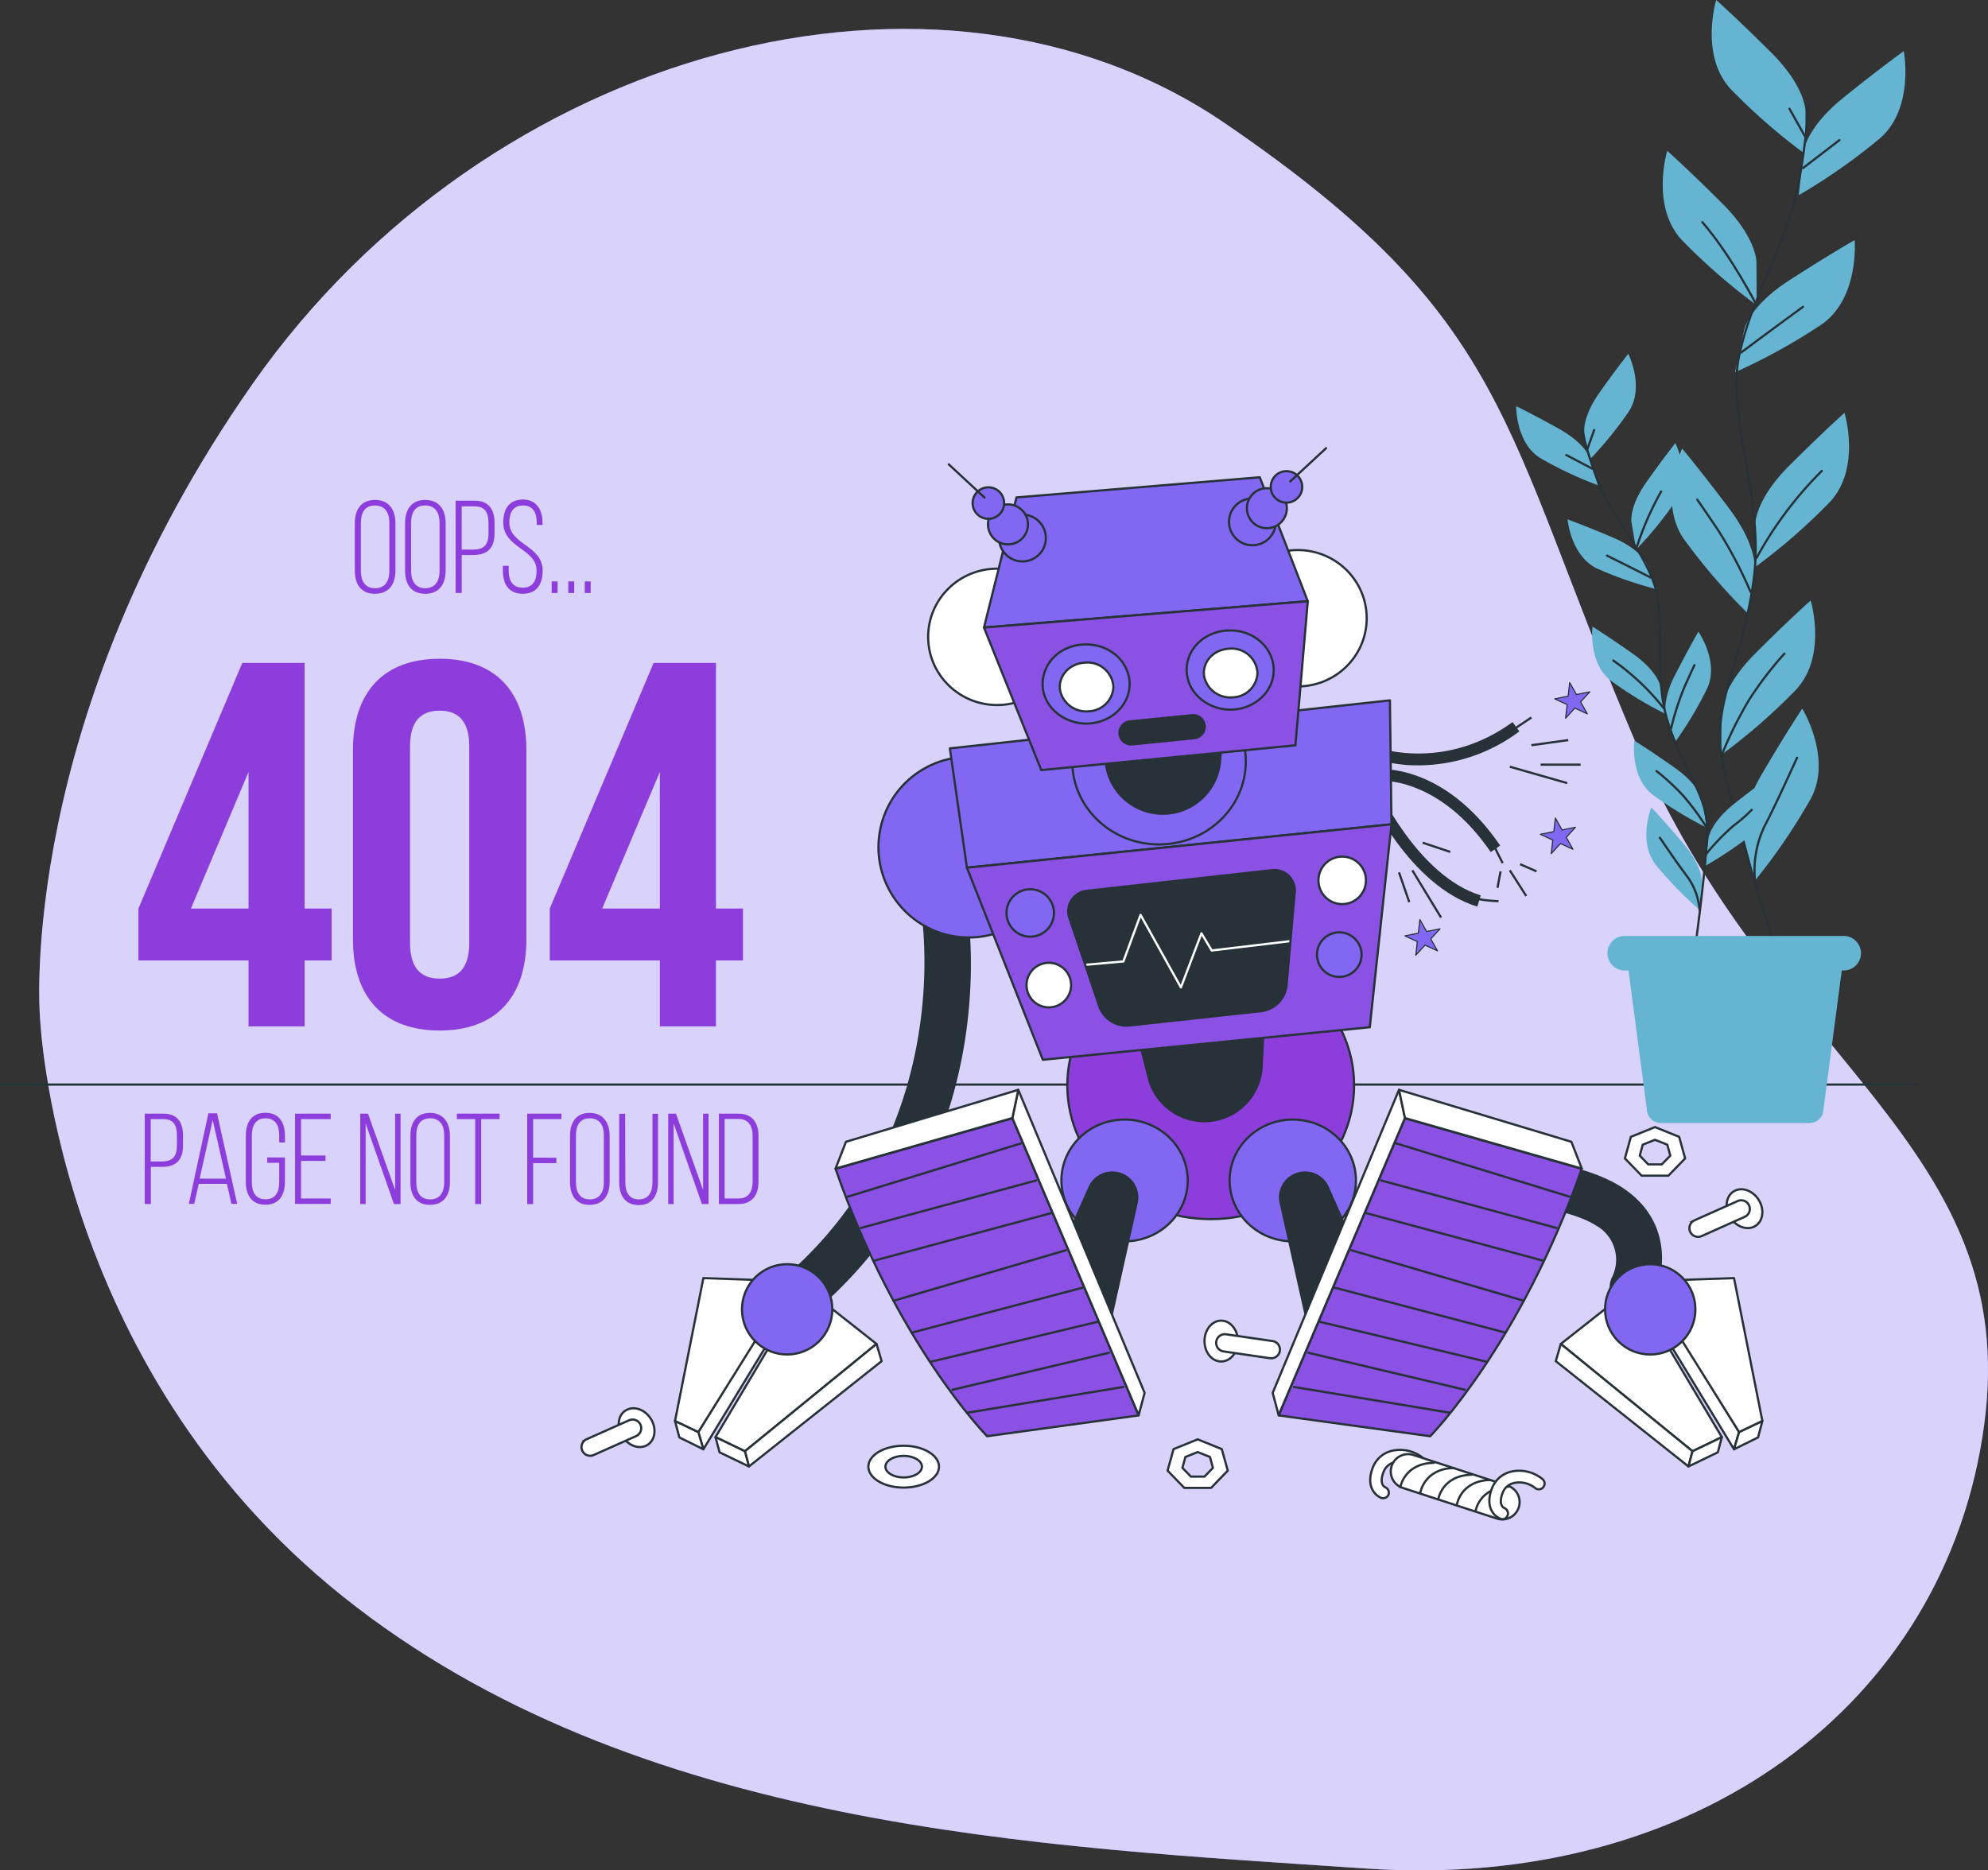 <svg xmlns="http://www.w3.org/2000/svg" xmlns:xlink="http://www.w3.org/1999/xlink" width="975" height="917.472" viewBox="0 0 975 917.472">
  <rect x="0" y="0" width="975" height="917.472" fill="#333333" stroke="none"/>
  <defs>
    <style>
      .cls-1, .cls-8 {
        fill: #263238;
      }

      .cls-1, .cls-10, .cls-11, .cls-12, .cls-15, .cls-16, .cls-4, .cls-7, .cls-9 {
        stroke: #263238;
      }

      .cls-1, .cls-10, .cls-11, .cls-12, .cls-14, .cls-15, .cls-7, .cls-9 {
        stroke-linecap: round;
        stroke-linejoin: round;
      }

      .cls-1, .cls-10, .cls-11, .cls-12, .cls-14, .cls-16, .cls-4, .cls-7, .cls-9 {
        stroke-width: 1.082px;
      }

      .cls-10, .cls-15, .cls-2 {
        fill: #8167f2;
      }

      .cls-16, .cls-3, .cls-9 {
        fill: #fff;
      }

      .cls-3 {
        opacity: 0.7;
      }

      .cls-14, .cls-4, .cls-7 {
        fill: none;
      }

      .cls-16, .cls-4 {
        stroke-miterlimit: 10;
      }

      .cls-11, .cls-5 {
        fill: #8d3ddc;
      }

      .cls-6 {
        fill: #64b4d2;
      }

      .cls-12 {
        fill: #8a51e4;
      }

      .cls-13 {
        clip-path: url(#clip-path);
      }

      .cls-14 {
        stroke: #fff;
      }

      .cls-15 {
        stroke-width: 0.541px;
      }
    </style>
    <clipPath id="clip-path">
      <path id="Path_2687" data-name="Path 2687" class="cls-1" d="M265.378,262.692,280,305.847a14.217,14.217,0,0,0,15.248,9.59l64.229-7a14.241,14.241,0,0,0,12.467-12.9l3.98-45.385a10.046,10.046,0,0,0-11.148-10.885l-90.937,10.165a10.093,10.093,0,0,0-8.463,13.258Z" transform="translate(-264.849 -239.203)"/>
    </clipPath>
  </defs>
  <g id="Oops_404_Error_with_a_broken_robot-bro" data-name="Oops! 404 Error with a broken robot-bro" transform="translate(-42.94 -59.44)">
    <g id="background-simple--inject-2" transform="translate(62.165 73.61)">
      <path id="Path_2606" data-name="Path 2606" class="cls-2" d="M51.247,548.447S56.786,720.02,200,834.363s341.6,122.546,502.234,133.412,284.019-80.1,302.61-217.582S900.689,572.366,834.1,415.867s-60.669-207.952-201.573-304.2S271.173,74.527,155.659,239.42,51.247,548.447,51.247,548.447Z" transform="translate(-50.959 -65.35)"/>
      <path id="Path_2607" data-name="Path 2607" class="cls-3" d="M51.247,548.447S56.786,720.02,200,834.363s341.6,122.546,502.234,133.412,284.019-80.1,302.61-217.582S900.689,572.366,834.1,415.867s-60.669-207.952-201.573-304.2S271.173,74.527,155.659,239.42,51.247,548.447,51.247,548.447Z" transform="translate(-50.959 -65.35)"/>
    </g>
    <g id="Floor--inject-2" transform="translate(42.94 591.443)">
      <line id="Line_238" data-name="Line 238" class="cls-4" x1="940.555"/>
    </g>
    <g id="Text--inject-2" transform="translate(110.837 304.472)">
      <path id="Path_2608" data-name="Path 2608" class="cls-5" d="M115.52,174.506c0-6.593,3.045-11.436,9.9-11.436s10.022,4.795,10.022,11.436v23.16c0,6.593-3.045,11.436-10.022,11.436s-9.9-4.795-9.9-11.436Zm2.973,23.352c0,4.795,1.942,8.535,6.929,8.535s7.049-3.62,7.049-8.535V174.314c0-4.795-2.014-8.535-7.049-8.535s-6.929,3.62-6.929,8.535Z" transform="translate(-9.407 -162.877)"/>
      <path id="Path_2609" data-name="Path 2609" class="cls-5" d="M125.8,174.506c0-6.593,3.045-11.436,9.878-11.436s10.022,4.795,10.022,11.436v23.16c0,6.593-3.021,11.436-10.022,11.436s-9.878-4.795-9.878-11.436Zm2.973,23.352c0,4.795,1.942,8.535,6.9,8.535s7.049-3.62,7.049-8.535V174.314c0-4.795-1.99-8.535-7.049-8.535s-6.9,3.62-6.9,8.535Z" transform="translate(4.959 -162.877)"/>
      <path id="Path_2610" data-name="Path 2610" class="cls-5" d="M145.524,163.23c7,0,9.71,4.411,9.71,11v4.915c0,7.192-3.309,10.717-10.477,10.717h-5.634v18.629H136.15V163.23Zm-.767,23.975c5.227,0,7.5-2.4,7.5-7.816v-5.3c0-4.915-1.678-8.08-6.737-8.08h-6.4V187.2Z" transform="translate(19.424 -162.654)"/>
      <path id="Path_2611" data-name="Path 2611" class="cls-5" d="M165.278,174.5v.959h-2.853v-1.151c0-4.795-1.8-8.415-6.713-8.415s-6.737,3.572-6.737,8.343c0,11,16.351,11.2,16.351,23.663,0,6.521-2.829,11.316-9.758,11.316s-9.758-4.795-9.758-11.316v-2.4h2.853v2.4c0,4.795,1.87,8.343,6.857,8.343s6.833-3.5,6.833-8.343c0-10.861-16.351-11.052-16.351-23.663,0-6.785,2.973-11.172,9.59-11.244S165.278,167.977,165.278,174.5Z" transform="translate(32.923 -162.99)"/>
      <path id="Path_2612" data-name="Path 2612" class="cls-5" d="M158.691,179.74v5.682h-2.9V179.74Z" transform="translate(46.87 -139.581)"/>
      <path id="Path_2613" data-name="Path 2613" class="cls-5" d="M162.091,179.74v5.682h-2.9V179.74Z" transform="translate(51.622 -139.581)"/>
      <path id="Path_2614" data-name="Path 2614" class="cls-5" d="M165.461,179.74v5.682h-2.9V179.74Z" transform="translate(56.331 -139.581)"/>
      <path id="Path_2615" data-name="Path 2615" class="cls-5" d="M71.26,316.894,122.207,196.42h30.568V316.894h13.234v25.461H152.775V374.7H125.252V342.356H71.26Zm53.992,0V249.908L97.009,316.894Z" transform="translate(-71.26 -116.271)"/>
      <path id="Path_2616" data-name="Path 2616" class="cls-5" d="M115.14,240.379c0-28.506,15.032-44.809,42.532-44.809s42.532,16.3,42.532,44.809V333.09c0,28.53-15.032,44.833-42.532,44.833s-42.532-16.3-42.532-44.833Zm28,94.509c0,12.731,5.61,17.574,14.529,17.574s14.529-4.8,14.529-17.574V238.605c0-12.731-5.61-17.574-14.529-17.574s-14.529,4.795-14.529,17.574Z" transform="translate(-9.938 -117.459)"/>
      <path id="Path_2617" data-name="Path 2617" class="cls-5" d="M155.4,316.894,206.347,196.42h30.568V316.894h13.234v25.461H236.915V374.7H209.392V342.356H155.4Zm53.992,0V249.908l-28.266,66.986Z" transform="translate(46.325 -116.271)"/>
      <path id="Path_2618" data-name="Path 2618" class="cls-5" d="M81.732,288.64c6.857,0,9.59,4.315,9.59,10.765V304.2c0,7.025-3.237,10.525-10.261,10.525H75.547v18.221h-3V288.64Zm-.743,23.448c5.131,0,7.336-2.4,7.336-7.672v-5.2c0-4.8-1.63-7.912-6.593-7.912H75.475v20.786Z" transform="translate(-69.457 12.606)"/>
      <path id="Path_2619" data-name="Path 2619" class="cls-5" d="M86.437,323.166l-2.23,9.806H81.57l9.59-44.4H95.4l9.878,44.4h-2.829l-2.206-9.806Zm.432-2.541H99.791l-6.521-28.77Z" transform="translate(-56.852 12.508)"/>
      <path id="Path_2620" data-name="Path 2620" class="cls-5" d="M112.41,299.728v3.285H109.6v-3.476c0-4.8-1.822-8.367-6.713-8.367s-6.713,3.62-6.713,8.367V322.6c0,4.8,1.846,8.3,6.713,8.3s6.713-3.548,6.713-8.3v-9.59h-5.874v-2.637h8.679v11.987c0,6.4-2.805,11.2-9.59,11.2s-9.59-4.795-9.59-11.2V299.68c0-6.4,2.781-11.22,9.59-11.22S112.41,293.327,112.41,299.728Z" transform="translate(-40.557 12.355)"/>
      <path id="Path_2621" data-name="Path 2621" class="cls-5" d="M118.212,309.163v2.661H106.225V330.26h14.553V332.9H103.3V288.64h17.478V291.3H106.225v17.861Z" transform="translate(-26.484 12.606)"/>
      <path id="Path_2622" data-name="Path 2622" class="cls-5" d="M119.291,332.97H116.63V288.64h3.812l13.306,37.425V288.64h2.661v44.33h-3.237l-13.881-39.511Z" transform="translate(-7.856 12.606)"/>
      <path id="Path_2623" data-name="Path 2623" class="cls-5" d="M126.89,299.7c0-6.473,2.973-11.22,9.59-11.22s9.806,4.8,9.806,11.22v22.68c0,6.449-2.973,11.2-9.806,11.2s-9.59-4.795-9.59-11.2Zm2.9,22.872c0,4.8,1.894,8.343,6.785,8.343s6.9-3.548,6.9-8.343V299.509c0-4.8-1.966-8.367-6.9-8.367s-6.785,3.548-6.785,8.367Z" transform="translate(6.483 12.383)"/>
      <path id="Path_2624" data-name="Path 2624" class="cls-5" d="M145.391,332.97V291.3H136.4V288.64h20.954V291.3h-9.039V332.97Z" transform="translate(19.773 12.606)"/>
      <path id="Path_2625" data-name="Path 2625" class="cls-5" d="M165.079,310.241V312.9H153.691V332.97h-2.9V288.64h16.782V291.3H153.691v18.94Z" transform="translate(39.883 12.606)"/>
      <path id="Path_2626" data-name="Path 2626" class="cls-5" d="M159.55,299.7c0-6.473,2.973-11.22,9.59-11.22s9.83,4.8,9.83,11.22v22.68c0,6.449-3,11.2-9.83,11.2s-9.59-4.795-9.59-11.2Zm2.9,22.872c0,4.8,1.918,8.343,6.785,8.343s6.9-3.548,6.9-8.343V299.509c0-4.8-1.966-8.367-6.9-8.367s-6.785,3.548-6.785,8.367Z" transform="translate(52.125 12.383)"/>
      <path id="Path_2627" data-name="Path 2627" class="cls-5" d="M172.607,322.235c0,4.8,1.774,8.415,6.641,8.415s6.665-3.668,6.665-8.415V288.67h2.709v33.565c0,6.329-2.661,11.2-9.422,11.2s-9.59-4.8-9.59-11.2V288.67h2.925Z" transform="translate(66.184 12.648)"/>
      <path id="Path_2628" data-name="Path 2628" class="cls-5" d="M182.291,332.97H179.63V288.64h3.812l13.306,37.425V288.64h2.661v44.33h-3.237l-13.881-39.511Z" transform="translate(80.187 12.606)"/>
      <path id="Path_2629" data-name="Path 2629" class="cls-5" d="M199.59,288.64c6.857,0,9.83,4.507,9.83,11.029v22.3c0,6.521-2.973,11-9.83,11H190V288.64Zm0,41.62c4.939,0,6.953-3.38,6.953-8.247v-22.56c0-4.795-2.086-8.223-6.953-8.223h-6.785V330.26Z" transform="translate(94.679 12.606)"/>
    </g>
    <g id="Plants--inject-2" transform="translate(786.564 59.44)">
      <path id="Path_2630" data-name="Path 2630" class="cls-6" d="M442.466,113.863s0-11.844-16.567-28.386S398.688,59.44,398.688,59.44s-8.271,27.212,7.192,43.778a293.257,293.257,0,0,0,36.586,31.887Z" transform="translate(-300.606 -59.44)"/>
      <path id="Path_2631" data-name="Path 2631" class="cls-6" d="M432.422,144.723s0-11.844-16.543-28.386S388.668,90.3,388.668,90.3s-8.271,27.212,7.192,43.778a292.034,292.034,0,0,0,36.658,31.935Z" transform="translate(-314.608 -16.313)"/>
      <path id="Path_2632" data-name="Path 2632" class="cls-6" d="M416.52,119.384s1.271-11.772,19.468-26.492,29.8-22.992,29.8-22.992,5.346,27.931-11.676,42.771a291.8,291.8,0,0,1-39.823,27.883Z" transform="translate(-275.714 -44.822)"/>
      <path id="Path_2633" data-name="Path 2633" class="cls-6" d="M405.709,152.6s2.4-11.58,22.153-24.311,32.055-19.731,32.055-19.731,2.4,28.338-16.111,41.309a290.878,290.878,0,0,1-42.555,23.543Z" transform="translate(-293.937 9.205)"/>
      <path id="Path_2634" data-name="Path 2634" class="cls-6" d="M405.446,198.323s0-11.844,16.567-28.386S449.2,143.9,449.2,143.9s8.3,27.212-7.192,43.778a292.05,292.05,0,0,1-36.658,31.935Z" transform="translate(-288.207 58.593)"/>
      <path id="Path_2635" data-name="Path 2635" class="cls-6" d="M429,211.3s1.678-11.7-12.371-30.448S393.4,151.22,393.4,151.22s-11.987,25.749.815,44.33a291.873,291.873,0,0,0,31.719,36.826Z" transform="translate(-312.028 68.822)"/>
      <path id="Path_2636" data-name="Path 2636" class="cls-6" d="M398.526,236.723s0-11.82,16.543-28.386S442.28,182.3,442.28,182.3s8.271,27.212-7.193,43.778a289.786,289.786,0,0,1-36.658,31.935Z" transform="translate(-297.878 112.256)"/>
      <path id="Path_2637" data-name="Path 2637" class="cls-6" d="M403.278,268.145s-3-11.46,8.823-31.671,19.755-32.055,19.755-32.055,14.888,24.215,4.22,44.138A293.33,293.33,0,0,1,408.7,288.74Z" transform="translate(-291.577 143.169)"/>
      <path id="Path_2638" data-name="Path 2638" class="cls-7" d="M441.622,80.87a334.3,334.3,0,0,1-4.531,36.73c-6.545,33.829-22.9,55.646-29.441,86.19s12.227,69.887,7.192,109.134-20.283,61.04-15.919,87.245,27.259,97.075,27.259,97.075" transform="translate(-298.274 -29.492)"/>
      <line id="Line_239" data-name="Line 239" class="cls-7" y1="13.69" x2="17.837" transform="translate(140.662 68.736)"/>
      <line id="Line_240" data-name="Line 240" class="cls-7" x1="7.456" y1="13.282" transform="translate(134.021 53.368)"/>
      <path id="Path_2639" data-name="Path 2639" class="cls-7" d="M402.52,144.6s14.936-11.2,30.3-22.393" transform="translate(-292.162 28.281)"/>
      <path id="Path_2640" data-name="Path 2640" class="cls-7" d="M421.1,145.49s-12.443-24.407-26.54-40.59" transform="translate(-303.286 4.09)"/>
      <path id="Path_2641" data-name="Path 2641" class="cls-7" d="M405.64,198.537a184.606,184.606,0,0,1,32.031-42.747" transform="translate(-287.802 75.209)"/>
      <path id="Path_2642" data-name="Path 2642" class="cls-7" d="M419.653,206.911A208.065,208.065,0,0,0,403.47,176.2c-8.7-12.875-9.95-14.529-9.95-14.529" transform="translate(-304.74 83.426)"/>
      <path id="Path_2643" data-name="Path 2643" class="cls-7" d="M398.47,243.216A196.874,196.874,0,0,1,411.92,216a172.728,172.728,0,0,1,17.43-22.824" transform="translate(-297.822 127.461)"/>
      <path id="Path_2644" data-name="Path 2644" class="cls-7" d="M405.467,274.7a50.8,50.8,0,0,1,4.459-26.2c6.234-11.987,13.282-27.811,16.183-34.02" transform="translate(-288.372 157.214)"/>
      <path id="Path_2645" data-name="Path 2645" class="cls-6" d="M370.47,170.6s-1.295-7.408,7.312-19.588S392,131.83,392,131.83s8.151,16.159.312,28.219a183.434,183.434,0,0,1-19.54,23.975Z" transform="translate(-337.048 41.725)"/>
      <path id="Path_2646" data-name="Path 2646" class="cls-6" d="M380.1,188.891s-1.295-7.432,7.312-19.612S401.63,150.1,401.63,150.1s8.151,16.159.312,28.219a183.433,183.433,0,0,1-19.54,23.975Z" transform="translate(-323.59 67.257)"/>
      <path id="Path_2647" data-name="Path 2647" class="cls-6" d="M392.741,168.251s-2.062-7.192-15.08-14.5-21.17-11.2-21.17-11.2-.336,18.1,11.988,25.557a185.562,185.562,0,0,0,28,13.162Z" transform="translate(-356.49 56.706)"/>
      <path id="Path_2648" data-name="Path 2648" class="cls-6" d="M405.758,187.431s-2.805-6.977-16.519-12.827-22.249-8.895-22.249-8.895,1.582,18.029,14.577,24.143a186.329,186.329,0,0,0,29.25,10.141Z" transform="translate(-341.815 89.072)"/>
      <path id="Path_2649" data-name="Path 2649" class="cls-6" d="M405.544,217.009s-1.295-7.408-13.474-15.991S372.2,187.64,372.2,187.64s-2.254,17.957,9.182,26.684a187.128,187.128,0,0,0,26.373,16.039Z" transform="translate(-334.793 119.719)"/>
      <path id="Path_2650" data-name="Path 2650" class="cls-6" d="M387.4,230.2s-2.4-7.192,4.435-20.427,11.364-21.1,11.364-21.1,10.357,14.84,4.292,27.883a185.27,185.27,0,0,1-15.9,26.54Z" transform="translate(-313.866 121.172)"/>
      <path id="Path_2651" data-name="Path 2651" class="cls-6" d="M396.669,249.077s.863-7.48,12.539-16.782,19.18-14.385,19.18-14.385,3.261,17.813-7.672,27.164A184.608,184.608,0,0,1,395.23,262.6Z" transform="translate(-302.35 162.021)"/>
      <path id="Path_2652" data-name="Path 2652" class="cls-6" d="M414.094,240.329s-1.295-7.408-13.474-16.015-19.875-13.354-19.875-13.354-2.254,17.957,9.182,26.684A187.122,187.122,0,0,0,416.3,253.683Z" transform="translate(-322.845 152.309)"/>
      <path id="Path_2653" data-name="Path 2653" class="cls-6" d="M410.372,261.493s.623-7.5-8.967-18.892-15.847-17.981-15.847-17.981-6.737,16.782,2.134,28.147a187.287,187.287,0,0,0,21.578,22.225Z" transform="translate(-319.29 171.398)"/>
      <path id="Path_2654" data-name="Path 2654" class="cls-7" d="M369.9,147.32a214.526,214.526,0,0,0,6.833,22.536c7.768,20.5,20.4,32.39,27.835,50.851s0,45.169,7.312,69.216,19.372,35.962,19.468,52.961-6.569,63.869-6.569,63.869" transform="translate(-337.749 63.372)"/>
      <line id="Line_241" data-name="Line 241" class="cls-7" x1="12.659" y1="6.641" transform="translate(24.551 223.207)"/>
      <line id="Line_242" data-name="Line 242" class="cls-7" y1="9.134" x2="3.237" transform="translate(34.98 210.932)"/>
      <path id="Path_2655" data-name="Path 2655" class="cls-7" d="M396.494,183.885s-10.573-5.418-21.434-10.765" transform="translate(-330.538 99.427)"/>
      <path id="Path_2656" data-name="Path 2656" class="cls-7" d="M381,188.386A151.2,151.2,0,0,1,393.3,160" transform="translate(-322.237 81.092)"/>
      <path id="Path_2657" data-name="Path 2657" class="cls-7" d="M401.044,217.918A118.149,118.149,0,0,0,376.35,194.59" transform="translate(-328.735 129.432)"/>
      <path id="Path_2658" data-name="Path 2658" class="cls-7" d="M388.16,226.711a131.864,131.864,0,0,1,6.809-21c4.076-9.015,4.675-10.189,4.675-10.189" transform="translate(-312.23 130.731)"/>
      <path id="Path_2659" data-name="Path 2659" class="cls-7" d="M395.29,246.971a110.3,110.3,0,0,1,13.642-14.145,73.422,73.422,0,0,0,8.847-7.7" transform="translate(-302.266 172.111)"/>
      <path id="Path_2660" data-name="Path 2660" class="cls-7" d="M409.98,245.213a126.4,126.4,0,0,0-11.388-15.584,111.088,111.088,0,0,0-13.4-12.419" transform="translate(-316.381 161.043)"/>
      <path id="Path_2661" data-name="Path 2661" class="cls-7" d="M405.362,266.371a32.078,32.078,0,0,0-5.658-15.943c-5.2-6.881-11.34-15.991-13.833-19.588" transform="translate(-315.431 180.091)"/>
      <path id="Path_2662" data-name="Path 2662" class="cls-6" d="M469.305,341.033H396.4a6.9,6.9,0,0,1-6.881-6.881L378.68,252.11H487l-10.813,82.042A6.9,6.9,0,0,1,469.305,341.033Z" transform="translate(-325.479 209.816)"/>
      <path id="Path_2663" data-name="Path 2663" class="cls-6" d="M491,267.88H383.613a8.463,8.463,0,0,1-8.463-8.463h0a8.463,8.463,0,0,1,8.463-8.487H491a8.487,8.487,0,0,1,8.487,8.487h0A8.487,8.487,0,0,1,491,267.88Z" transform="translate(-330.412 208.167)"/>
    </g>
    <g id="Character--inject-2" transform="translate(328.12 279.288)">
      <path id="Path_2664" data-name="Path 2664" class="cls-8" d="M438.3,373.858A11.292,11.292,0,0,1,428.13,357.6a19.18,19.18,0,0,0-7.6-25.2c-16.926-10.837-56.293-12.563-70.079-12.347h-.192a11.317,11.317,0,1,1-.216-22.632c5.778-.12,56.964-.527,82.666,15.919,25.342,16.231,21.41,42.46,15.775,54.088a11.34,11.34,0,0,1-10.189,6.425Z" transform="translate(77.281 49.036)"/>
      <path id="Path_2665" data-name="Path 2665" class="cls-9" d="M426.117,393.264l-2.493,8.463-37.761-62.1-.983-13.4Z" transform="translate(141.629 89.328)"/>
      <path id="Path_2666" data-name="Path 2666" class="cls-9" d="M401.04,365.826l11.8-5.826,2.11-8.08-11.412,5.442Z" transform="translate(164.213 125.23)"/>
      <path id="Path_2667" data-name="Path 2667" class="cls-9" d="M382.81,324.21l43.706-1.51,13.905,70.055L429.01,398.2Z" transform="translate(138.737 84.395)"/>
      <path id="Path_2668" data-name="Path 2668" class="cls-9" d="M400.877,324.57l43.706,73.507L430.2,405.03,365.61,352.381Z" transform="translate(114.7 87.008)"/>
      <path id="Path_2669" data-name="Path 2669" class="cls-9" d="M431.638,388.819l-1.99,7.456L364.58,344.609l2.469-8.439Z" transform="translate(113.26 103.219)"/>
      <path id="Path_2670" data-name="Path 2670" class="cls-9" d="M393.71,362.183l14.385-6.953-1.966,7.456-14.409,6.953Z" transform="translate(151.188 129.855)"/>
      <circle id="Ellipse_168" data-name="Ellipse 168" class="cls-10" cx="22.153" cy="22.153" r="22.153" transform="translate(492.837 422.423) rotate(-45)"/>
      <path id="Path_2671" data-name="Path 2671" class="cls-9" d="M189.17,393.264l2.493,8.463,37.737-62.1,1.007-13.4Z" transform="translate(-131.874 89.328)"/>
      <path id="Path_2672" data-name="Path 2672" class="cls-9" d="M198.316,365.826,186.52,360l-2.11-8.08,11.412,5.442Z" transform="translate(-138.527 125.23)"/>
      <path id="Path_2673" data-name="Path 2673" class="cls-9" d="M242.022,324.21l-43.706-1.51L184.41,392.755l11.412,5.442Z" transform="translate(-138.527 84.395)"/>
      <path id="Path_2674" data-name="Path 2674" class="cls-9" d="M236.42,324.57l-43.73,73.507L207.1,405.03l64.565-52.649Z" transform="translate(-126.955 87.008)"/>
      <path id="Path_2675" data-name="Path 2675" class="cls-9" d="M198.7,388.819l1.99,7.456,65.068-51.666-2.493-8.439Z" transform="translate(-118.556 103.219)"/>
      <path id="Path_2676" data-name="Path 2676" class="cls-9" d="M207.1,362.183,192.69,355.23l1.99,7.456,14.409,6.953Z" transform="translate(-126.955 129.855)"/>
      <path id="Path_2677" data-name="Path 2677" class="cls-8" d="M214.564,458.675a11.316,11.316,0,0,1-7.192-20.091c89.954-73.2,71.637-182.354,71.445-183.456a11.316,11.316,0,0,1,22.273-3.98c.887,5.011,20.762,123.471-79.429,204.986A11.268,11.268,0,0,1,214.564,458.675Z" transform="translate(-112.268 -28.252)"/>
      <circle id="Ellipse_169" data-name="Ellipse 169" class="cls-10" cx="44.306" cy="44.306" r="44.306" transform="translate(139.164 232.378) rotate(-80.83)"/>
      <circle id="Ellipse_170" data-name="Ellipse 170" class="cls-10" cx="22.153" cy="22.153" r="22.153" transform="translate(69.541 422.416) rotate(-45)"/>
      <ellipse id="Ellipse_171" data-name="Ellipse 171" class="cls-11" cx="70.319" cy="65.595" rx="70.319" ry="65.595" transform="translate(238.283 246.966)"/>
      <path id="Path_2678" data-name="Path 2678" class="cls-1" d="M278.71,275.689l6.569,25.629A28.194,28.194,0,0,0,315.7,321.049h0a28.147,28.147,0,0,0,24.622-26.564l1.295-25.845Z" transform="translate(-6.743 8.846)"/>
      <path id="Path_2679" data-name="Path 2679" class="cls-8" d="M347.961,230.172a65.955,65.955,0,0,1-19.611-2.685l1.822-5.346c.312,0,31.791,10.237,63.845-13.21l3.333,4.579a82.81,82.81,0,0,1-49.388,16.663Z" transform="translate(62.629 -74.598)"/>
      <path id="Path_2680" data-name="Path 2680" class="cls-8" d="M384.125,259.279c-25.941-37.9-55.454-35.051-55.742-35.027l-.623-5.61c1.343-.144,33.205-3.237,61.016,37.449Z" transform="translate(61.804 -61.174)"/>
      <path id="Path_2681" data-name="Path 2681" class="cls-8" d="M380.351,281.274c-33.565-10.333-53.728-55.022-54.591-56.917l5.179-2.4c.192.456,20,44.234,51.091,53.8Z" transform="translate(59.01 -56.389)"/>
      <line id="Line_243" data-name="Line 243" class="cls-4" y1="6.042" x2="9.063" transform="translate(456.814 132.102)"/>
      <line id="Line_244" data-name="Line 244" class="cls-4" x2="6.042" y2="12.059" transform="translate(445.738 191.488)"/>
      <path id="Path_2682" data-name="Path 2682" class="cls-4" d="M346.78,244.73a65.936,65.936,0,0,0,14.6,2.014" transform="translate(88.385 -24.568)"/>
      <path id="Path_2683" data-name="Path 2683" class="cls-10" d="M240.63,228.057,249,286.58,457.22,265.29l-.767-60.8Z" transform="translate(-59.959 -80.803)"/>
      <path id="Path_2684" data-name="Path 2684" class="cls-12" d="M244.12,251.14l37.233,94.222L441.7,329.394l10.645-99.544Z" transform="translate(-55.082 -45.363)"/>
      <path id="Path_2685" data-name="Path 2685" class="cls-8" d="M265.378,262.692,280,305.847a14.217,14.217,0,0,0,15.248,9.59l64.229-7a14.241,14.241,0,0,0,12.467-12.9l3.98-45.385a10.046,10.046,0,0,0-11.148-10.885l-90.937,10.165a10.093,10.093,0,0,0-8.463,13.258Z" transform="translate(-26.113 -32.292)"/>
      <g id="Group_8027" data-name="Group 8027" class="cls-13" transform="translate(238.736 206.91)">
        <path id="Path_2686" data-name="Path 2686" class="cls-14" d="M265.07,273.578l26.516-2.35L300,248.38l19.8,35.6,10.07-26.54,5.035,8.415,48.046-5.73" transform="translate(-264.541 -226.378)"/>
      </g>
      <path id="Path_2688" data-name="Path 2688" class="cls-7" d="M265.378,262.692,280,305.847a14.217,14.217,0,0,0,15.248,9.59l64.229-7a14.241,14.241,0,0,0,12.467-12.9l3.98-45.385a10.046,10.046,0,0,0-11.148-10.885l-90.937,10.165a10.093,10.093,0,0,0-8.463,13.258Z" transform="translate(-26.113 -32.292)"/>
      <circle id="Ellipse_172" data-name="Ellipse 172" class="cls-9" cx="11.652" cy="11.652" r="11.652" transform="translate(361.442 200.335)"/>
      <path id="Path_2689" data-name="Path 2689" class="cls-10" d="M337.6,262.893a10.933,10.933,0,1,1-10.933-10.933A10.933,10.933,0,0,1,337.6,262.893Z" transform="translate(44.993 -14.464)"/>
      <path id="Path_2690" data-name="Path 2690" class="cls-10" d="M275.017,251.436a11.628,11.628,0,1,1-5.645-6.916A11.652,11.652,0,0,1,275.017,251.436Z" transform="translate(-43.783 -26.791)"/>
      <circle id="Ellipse_173" data-name="Ellipse 173" class="cls-9" cx="10.933" cy="10.933" r="10.933" transform="translate(214.082 266.578) rotate(-57)"/>
      <ellipse id="Ellipse_174" data-name="Ellipse 174" class="cls-10" cx="30.976" cy="29.873" rx="30.976" ry="29.873" transform="translate(235.382 329.32)"/>
      <path id="Path_2691" data-name="Path 2691" class="cls-1" d="M257.37,372.022l28.362-63.678a12.2,12.2,0,0,1,14.793-6.689h0a12.2,12.2,0,0,1,8.319,14.385l-18.677,83.721Z" transform="translate(-36.565 54.205)"/>
      <path id="Path_2692" data-name="Path 2692" class="cls-12" d="M303.967,290l61.927,145.744-74.322,10.213s-44.45-45.193-74.322-131.167Z" transform="translate(-92.633 38.697)"/>
      <path id="Path_2693" data-name="Path 2693" class="cls-9" d="M253.42,298.014l2.9-13.834,61.951,148.645-2.925,10.933Z" transform="translate(-42.085 30.563)"/>
      <path id="Path_2694" data-name="Path 2694" class="cls-9" d="M306.868,284.18l-84.512,25.485L217.25,322.8l86.717-24.79Z" transform="translate(-92.633 30.563)"/>
      <line id="Line_245" data-name="Line 245" class="cls-7" y1="26.229" x2="85.255" transform="translate(130.443 340.972)"/>
      <line id="Line_246" data-name="Line 246" class="cls-7" y1="23.304" x2="85.998" transform="translate(136.988 359.193)"/>
      <line id="Line_247" data-name="Line 247" class="cls-7" y1="23.304" x2="86.717" transform="translate(143.557 375.232)"/>
      <line id="Line_248" data-name="Line 248" class="cls-7" y1="24.79" x2="84.536" transform="translate(153.028 393.429)"/>
      <line id="Line_249" data-name="Line 249" class="cls-7" y1="22.201" x2="84.32" transform="translate(161.994 411.65)"/>
      <line id="Line_250" data-name="Line 250" class="cls-7" y1="19.731" x2="82.354" transform="translate(171.248 428.409)"/>
      <line id="Line_251" data-name="Line 251" class="cls-7" y1="18.149" x2="76.768" transform="translate(181.917 443.729)"/>
      <line id="Line_252" data-name="Line 252" class="cls-9" y1="12.611" x2="76.264" transform="translate(189.469 460.487)"/>
      <ellipse id="Ellipse_175" data-name="Ellipse 175" class="cls-10" cx="30.976" cy="29.873" rx="30.976" ry="29.873" transform="translate(317.879 329.32)"/>
      <path id="Path_2695" data-name="Path 2695" class="cls-1" d="M359.944,372.022l-28.362-63.678a12.2,12.2,0,0,0-14.793-6.689h0a12.179,12.179,0,0,0-8.3,14.385l18.677,83.721Z" transform="translate(34.44 54.205)"/>
      <path id="Path_2696" data-name="Path 2696" class="cls-12" d="M369.841,290,307.89,435.744l74.322,10.213s44.45-45.193,74.322-131.167Z" transform="translate(34.036 38.697)"/>
      <path id="Path_2697" data-name="Path 2697" class="cls-9" d="M371.546,298.014l-2.925-13.834L306.67,432.825l2.925,10.933Z" transform="translate(32.331 30.563)"/>
      <path id="Path_2698" data-name="Path 2698" class="cls-9" d="M332.51,284.18l84.536,25.485,5.107,13.138-86.717-24.79Z" transform="translate(68.443 30.563)"/>
      <line id="Line_253" data-name="Line 253" class="cls-7" x1="85.255" y1="26.229" transform="translate(399.49 340.972)"/>
      <line id="Line_254" data-name="Line 254" class="cls-7" x1="85.998" y1="23.304" transform="translate(392.202 359.193)"/>
      <line id="Line_255" data-name="Line 255" class="cls-7" x1="86.717" y1="23.304" transform="translate(384.913 375.232)"/>
      <line id="Line_256" data-name="Line 256" class="cls-7" x1="84.536" y1="24.79" transform="translate(377.625 393.429)"/>
      <line id="Line_257" data-name="Line 257" class="cls-7" x1="84.296" y1="22.201" transform="translate(368.898 411.65)"/>
      <line id="Line_258" data-name="Line 258" class="cls-7" x1="82.33" y1="19.731" transform="translate(361.61 428.409)"/>
      <line id="Line_259" data-name="Line 259" class="cls-7" x1="76.792" y1="18.149" transform="translate(356.503 443.729)"/>
      <line id="Line_260" data-name="Line 260" class="cls-7" x1="76.264" y1="12.611" transform="translate(349.454 460.487)"/>
      <line id="Line_261" data-name="Line 261" class="cls-4" x2="8.056" y2="3.524" transform="translate(460.339 204.051)"/>
      <line id="Line_262" data-name="Line 262" class="cls-4" x2="8.056" y2="12.587" transform="translate(455.304 207.072)"/>
      <line id="Line_263" data-name="Line 263" class="cls-4" x1="1.51" y2="8.056" transform="translate(449.262 207.575)"/>
      <line id="Line_264" data-name="Line 264" class="cls-4" x2="19.612" transform="translate(470.408 155.238)"/>
      <line id="Line_265" data-name="Line 265" class="cls-4" x2="28.171" y2="8.056" transform="translate(455.304 156.245)"/>
      <line id="Line_266" data-name="Line 266" class="cls-4" y1="2.517" x2="18.101" transform="translate(465.877 143.178)"/>
      <line id="Line_267" data-name="Line 267" class="cls-4" x2="5.035" y2="14.601" transform="translate(400.953 208.079)"/>
      <line id="Line_268" data-name="Line 268" class="cls-4" x2="14.073" y2="23.16" transform="translate(407.498 207.072)"/>
      <line id="Line_269" data-name="Line 269" class="cls-4" x2="13.57" y2="4.531" transform="translate(412.533 193.502)"/>
      <path id="Path_2699" data-name="Path 2699" class="cls-15" d="M378.644,233.1l-4.531,4.939,3.285,5.85-6.114-2.805-4.531,4.939.767-6.665-6.09-2.805L368,235.235l.791-6.665,3.285,5.85Z" transform="translate(108.858 -47.151)"/>
      <path id="Path_2700" data-name="Path 2700" class="cls-15" d="M381.584,205.391l-4.555,4.939,3.309,5.85-6.114-2.805-4.531,4.939.767-6.665-6.09-2.805,6.569-1.319.767-6.665,3.309,5.85Z" transform="translate(112.967 -85.876)"/>
      <path id="Path_2701" data-name="Path 2701" class="cls-15" d="M350.934,253.881,346.4,258.82l3.285,5.85-6.09-2.805-4.555,4.939.767-6.665-6.09-2.805,6.569-1.319.791-6.665,3.285,5.85Z" transform="translate(70.134 -18.112)"/>
      <ellipse id="Ellipse_176" data-name="Ellipse 176" class="cls-9" cx="33.829" cy="33.445" rx="33.829" ry="33.445" transform="translate(170.026 59.098)"/>
      <ellipse id="Ellipse_177" data-name="Ellipse 177" class="cls-9" cx="33.829" cy="33.445" rx="33.829" ry="33.445" transform="translate(317.448 49.964)"/>
      <ellipse id="Ellipse_178" data-name="Ellipse 178" class="cls-10" cx="42.556" cy="40.662" rx="42.556" ry="40.662" transform="translate(240.704 113.042)"/>
      <path id="Path_2702" data-name="Path 2702" class="cls-1" d="M270.43,211.4l5.874,25.8a28.123,28.123,0,0,0,29.849,20.547h0a28.171,28.171,0,0,0,25.365-25.869l1.99-25.8Z" transform="translate(-18.314 -78.581)"/>
      <path id="Path_2703" data-name="Path 2703" class="cls-10" d="M263.553,168.728,247.61,232.573l158.81-12.923-23.543-60.8Z" transform="translate(-50.205 -144.585)"/>
      <path id="Path_2704" data-name="Path 2704" class="cls-12" d="M247.61,197.133l28.1,69.911,124.646-12.155,6.066-70.678Z" transform="translate(-50.205 -109.144)"/>
      <path id="Path_2705" data-name="Path 2705" class="cls-10" d="M302.275,213.286c-.432,9.926-9.11,17.741-19.492,18.533s-20.547-5.706-22.776-15.536c-2.4-11.268,6.018-22.345,19.324-23.184S302.731,201.97,302.275,213.286Z" transform="translate(-33.449 -96.792)"/>
      <path id="Path_2706" data-name="Path 2706" class="cls-9" d="M289.417,208.67a12.515,12.515,0,0,1-11.988,11.988,13.066,13.066,0,0,1-14.145-10.094c-1.175-6.809,4.172-13.21,11.987-13.738a12.755,12.755,0,0,1,14.145,11.844Z" transform="translate(-28.526 -91.624)"/>
      <path id="Path_2707" data-name="Path 2707" class="cls-10" d="M331.75,210.452c-.408,9.926-9.087,17.741-19.468,18.533s-20.57-5.706-22.776-15.56c-2.517-11.244,6.018-22.321,19.324-23.184S332.23,199.136,331.75,210.452Z" transform="translate(7.73 -100.79)"/>
      <path id="Path_2708" data-name="Path 2708" class="cls-9" d="M318.887,205.823A12.491,12.491,0,0,1,306.9,217.81a13.09,13.09,0,0,1-14.145-10.117c-1.175-6.809,4.172-13.186,11.988-13.714a12.707,12.707,0,0,1,14.145,11.844Z" transform="translate(12.658 -95.61)"/>
      <path id="Path_2709" data-name="Path 2709" class="cls-1" d="M281.052,221.884a5.658,5.658,0,0,1-.575-11.292l30.4-3.045A5.662,5.662,0,1,1,312,218.815l-30.28,3.045Z" transform="translate(-11.459 -76.571)"/>
      <circle id="Ellipse_179" data-name="Ellipse 179" class="cls-10" cx="11.484" cy="11.484" r="11.484" transform="translate(204.789 32.582)"/>
      <circle id="Ellipse_180" data-name="Ellipse 180" class="cls-10" cx="9.806" cy="9.806" r="9.806" transform="translate(199.371 27.571)"/>
      <path id="Path_2710" data-name="Path 2710" class="cls-10" d="M260.73,168.654a7.72,7.72,0,1,1-2.253-5.474,7.72,7.72,0,0,1,2.253,5.474Z" transform="translate(-53.447 -141.706)"/>
      <line id="Line_270" data-name="Line 270" class="cls-7" x1="17.55" y1="16.303" transform="translate(180.143 7.936)"/>
      <circle id="Ellipse_181" data-name="Ellipse 181" class="cls-10" cx="11.484" cy="11.484" r="11.484" transform="translate(317.568 24.646)"/>
      <circle id="Ellipse_182" data-name="Ellipse 182" class="cls-10" cx="9.806" cy="9.806" r="9.806" transform="translate(326.343 19.635)"/>
      <path id="Path_2711" data-name="Path 2711" class="cls-10" d="M306.27,165.344a7.72,7.72,0,1,0,2.253-5.474,7.72,7.72,0,0,0-2.253,5.474Z" transform="translate(31.772 -146.332)"/>
      <line id="Line_271" data-name="Line 271" class="cls-7" y1="16.279" x2="17.55" transform="translate(347.632 0)"/>
      <path id="Path_2712" data-name="Path 2712" class="cls-9" d="M309.095,341.422c0,5.538-3.668,10.022-8.2,10.022s-8.176-4.483-8.176-10.022S296.388,331.4,300.9,331.4,309.095,335.883,309.095,341.422Z" transform="translate(12.836 96.553)"/>
      <path id="Path_2713" data-name="Path 2713" class="cls-16" d="M321.952,345.927h-.623l-22.752-3.333A4.244,4.244,0,0,1,299.8,334.2l22.752,3.309a4.244,4.244,0,0,1-.6,8.463Z" transform="translate(16.186 100.439)"/>
      <path id="Path_2714" data-name="Path 2714" class="cls-9" d="M174.777,363.215c-2.973-4.675-2.4-10.429,1.534-12.827s9.3-.6,12.275,4.052,2.278,10.429-1.558,12.851S177.726,367.89,174.777,363.215Z" transform="translate(-154.619 121.606)"/>
      <path id="Path_2715" data-name="Path 2715" class="cls-16" d="M167.233,361.594a4,4,0,0,1,.551-.288l21-9.374a4.244,4.244,0,0,1,3.452,7.744l-21,9.374a4.244,4.244,0,0,1-4-7.456Z" transform="translate(-165.272 124.834)"/>
      <path id="Path_2716" data-name="Path 2716" class="cls-9" d="M401.386,318.421c-2.973-4.675-2.278-10.405,1.534-12.827s9.3-.6,12.275,4.052,2.278,10.429-1.534,12.851S404.335,323.1,401.386,318.421Z" transform="translate(162.117 58.993)"/>
      <path id="Path_2717" data-name="Path 2717" class="cls-16" d="M393.874,316.894l.527-.288,21-9.374a4.244,4.244,0,1,1,3.452,7.744l-20.978,9.374a4.244,4.244,0,0,1-4-7.456Z" transform="translate(151.456 62.15)"/>
      <path id="Path_2718" data-name="Path 2718" class="cls-16" d="M241.27,357c-9.59,0-17.31,4.6-17.31,10.261s7.744,10.261,17.31,10.261,17.334-4.6,17.334-10.261S250.836,357,241.27,357Zm0,15.56c-4.939,0-8.943-2.4-8.943-5.3s4-5.3,8.943-5.3,8.967,2.4,8.967,5.3S246.233,372.56,241.27,372.56Z" transform="translate(-83.256 132.329)"/>
      <path id="Path_2719" data-name="Path 2719" class="cls-9" d="M311.758,360.485l-11.82-4.8-11.844,4.8-2.925,10.549,8.2,8.463h13.138l8.176-8.463Zm-8.487,13.474h-6.665l-4.172-4.292,1.486-5.346,6.018-2.4,5.994,2.4,1.486,5.346Z" transform="translate(2.285 130.498)"/>
      <path id="Path_2720" data-name="Path 2720" class="cls-9" d="M405.332,296.595,393.489,291.8l-11.844,4.795-2.925,10.573,8.2,8.463h13.138l8.2-8.463Zm-8.511,13.5h-6.665l-4.148-4.292,1.462-5.37,6.018-2.4,6.018,2.4,1.486,5.37Z" transform="translate(133.021 41.212)"/>
      <path id="Path_2721" data-name="Path 2721" class="cls-9" d="M332.971,381.538a2.924,2.924,0,0,1-.983-.168,8.391,8.391,0,0,1-3.884-3.332c-1.319-2.038-2.4-5.658-.312-11.268a13.282,13.282,0,0,1,9.23-8.415,18.029,18.029,0,0,1,15.656,3.572,2.827,2.827,0,1,1-3.6,4.363,12.466,12.466,0,0,0-10.6-2.4,7.768,7.768,0,0,0-5.394,4.963c-2.134,5.634.432,7.193.959,7.336a2.877,2.877,0,0,1,1.51,3.668A2.781,2.781,0,0,1,332.971,381.538Z" transform="translate(60.213 133.516)"/>
      <path id="Path_2722" data-name="Path 2722" class="cls-9" d="M385.551,390.734a8.51,8.51,0,0,1-2.637-.407l-46.008-14.984a8.487,8.487,0,1,1,5.251-16.135l46.032,14.984a8.487,8.487,0,0,1-2.637,16.543Z" transform="translate(66.085 134.726)"/>
      <path id="Path_2723" data-name="Path 2723" class="cls-7" d="M332.78,372.478s1.822-11.7,16.447-11.988" transform="translate(68.82 137.206)"/>
      <path id="Path_2724" data-name="Path 2724" class="cls-7" d="M336.89,373.538s1.846-11.676,16.447-11.988" transform="translate(74.564 138.688)"/>
      <path id="Path_2725" data-name="Path 2725" class="cls-7" d="M340.55,374.908s1.822-11.676,16.423-11.987" transform="translate(79.678 140.602)"/>
      <path id="Path_2726" data-name="Path 2726" class="cls-7" d="M344.36,375.988s1.822-11.676,16.423-11.987" transform="translate(85.003 142.111)"/>
      <path id="Path_2727" data-name="Path 2727" class="cls-7" d="M348.17,377.348s1.822-11.676,16.423-11.988" transform="translate(90.327 144.012)"/>
      <path id="Path_2728" data-name="Path 2728" class="cls-9" d="M357.341,385.819a2.734,2.734,0,0,1-.959-.192,8.3,8.3,0,0,1-3.908-3.308c-1.319-2.038-2.4-5.658-.312-11.292a13.378,13.378,0,0,1,9.23-8.415,18.029,18.029,0,0,1,15.656,3.6,2.827,2.827,0,1,1-3.6,4.363,12.443,12.443,0,0,0-10.6-2.4,7.7,7.7,0,0,0-5.394,4.939c-2.134,5.658.432,7.193.959,7.336a2.853,2.853,0,0,1-1.079,5.466Z" transform="translate(94.27 139.472)"/>
    </g>
  </g>
</svg>
